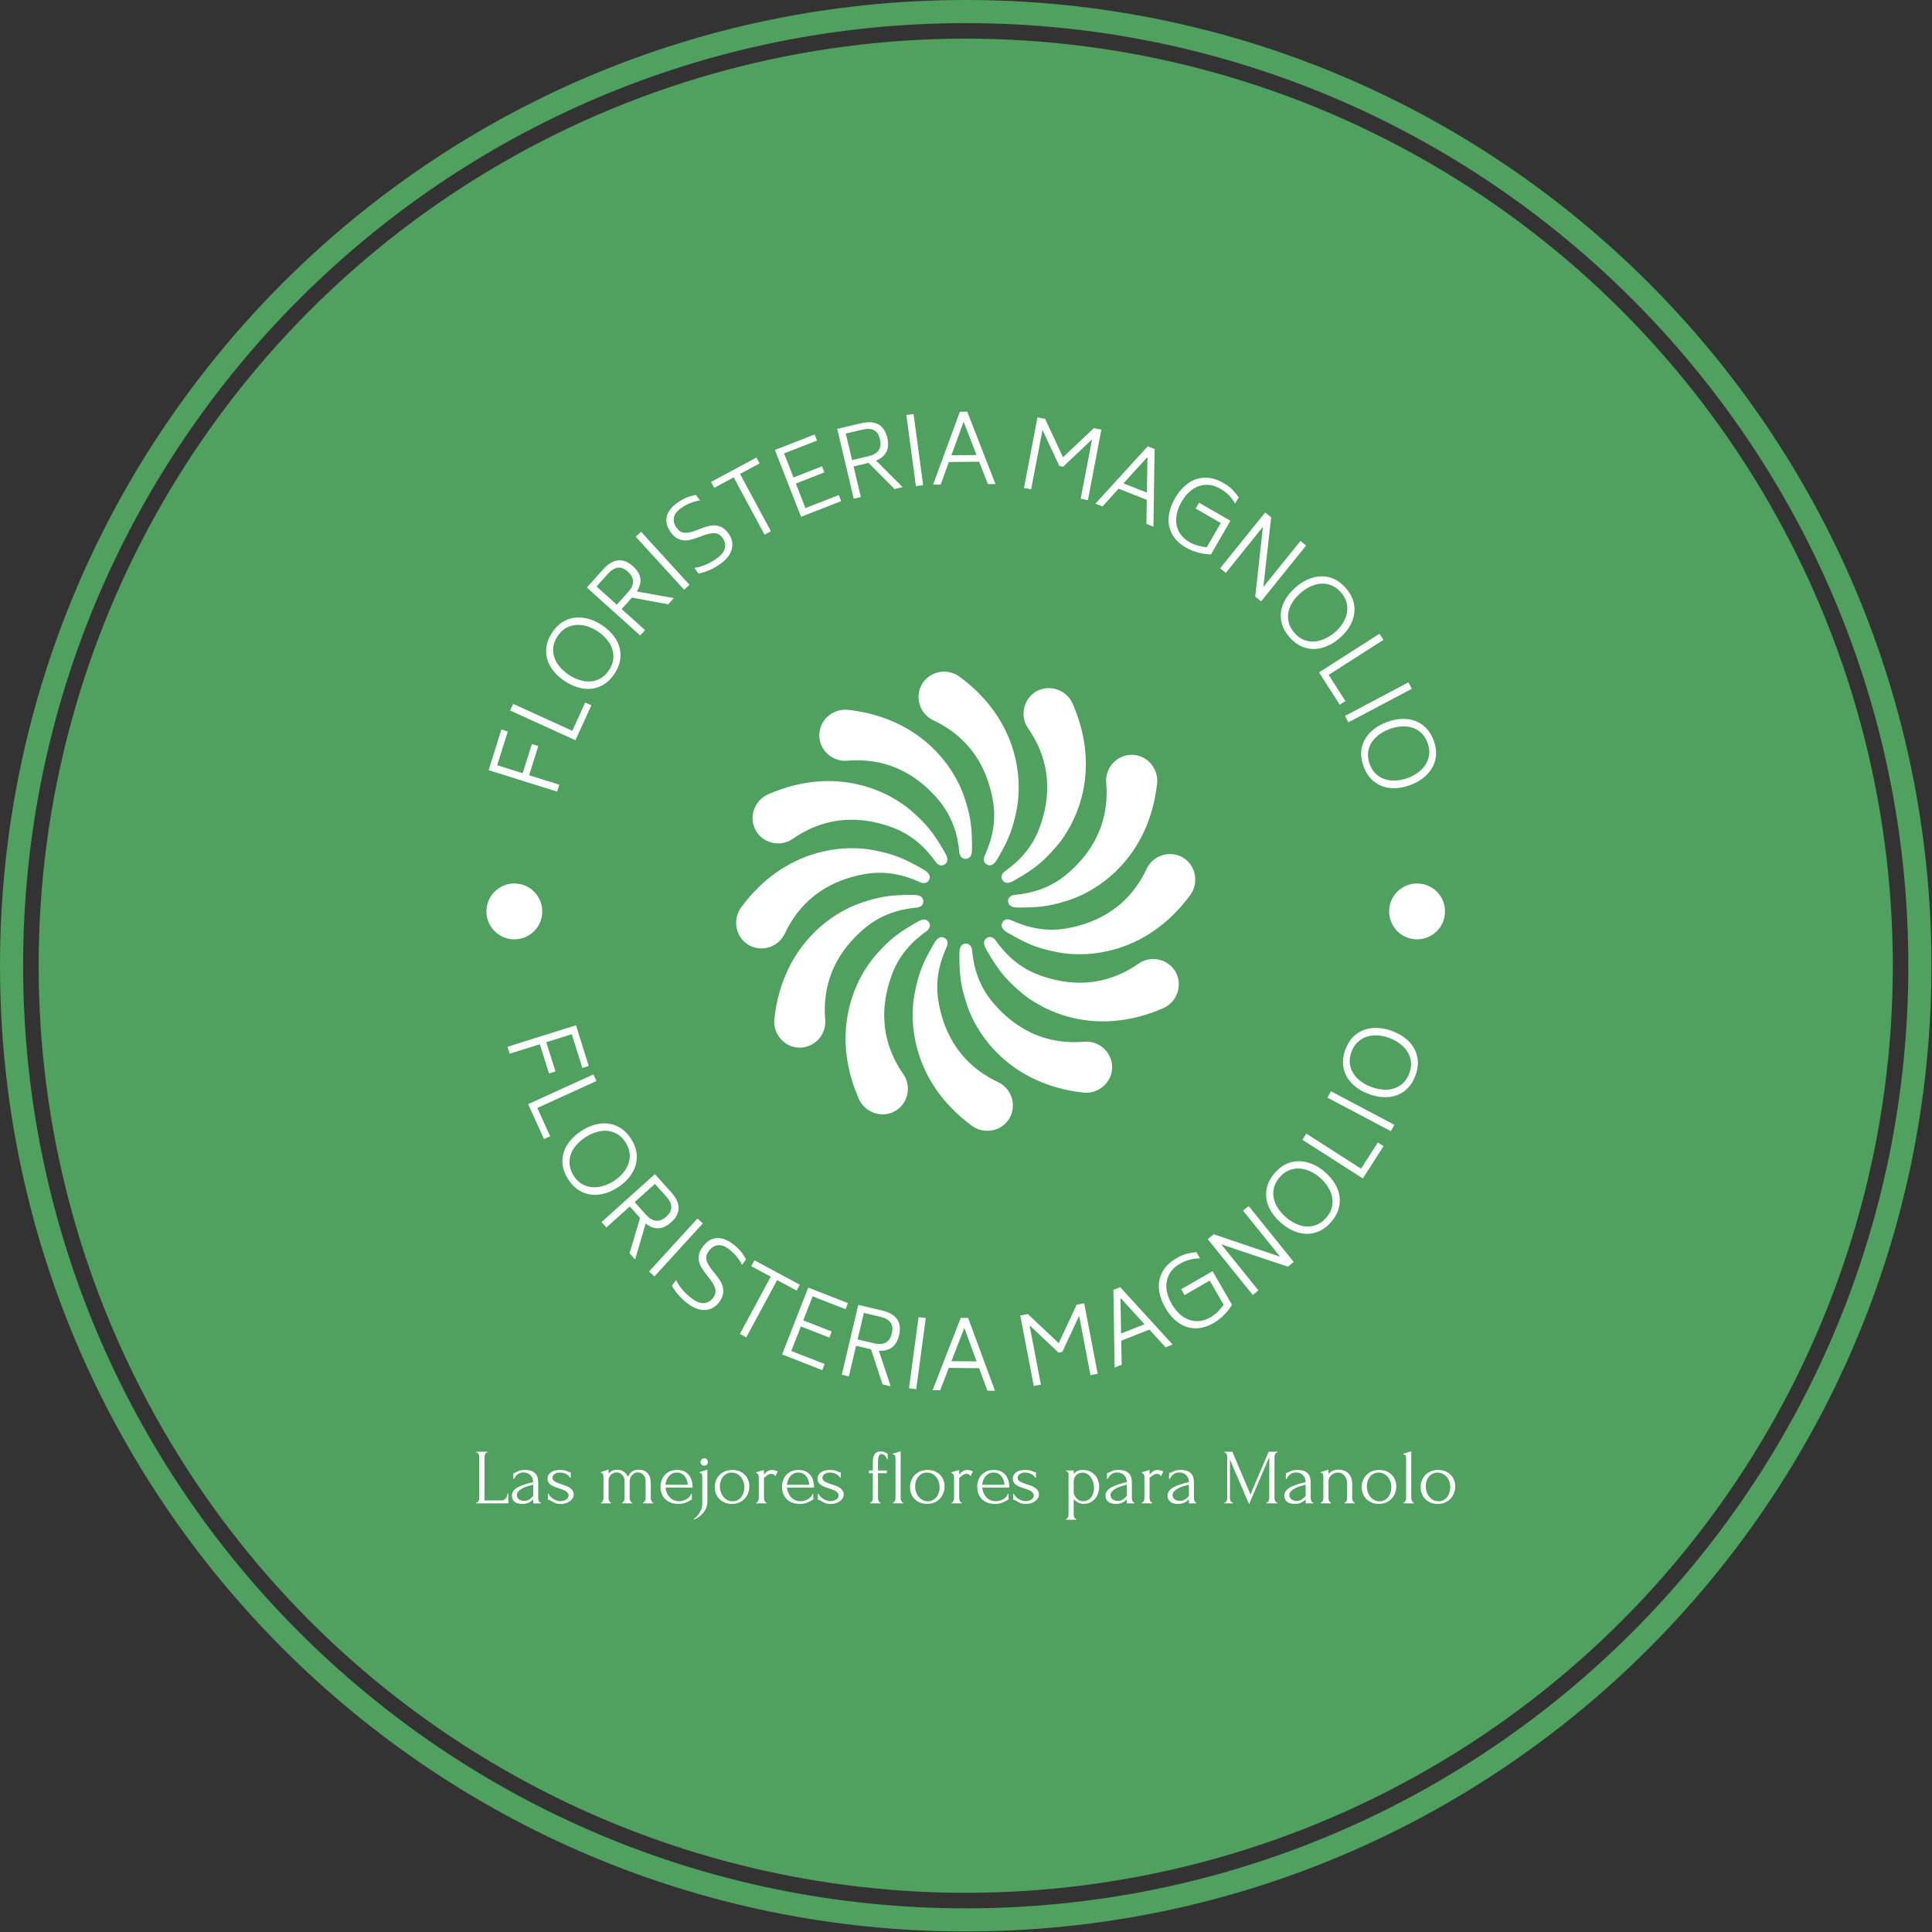 <svg xmlns="http://www.w3.org/2000/svg" version="1.1" xmlns:xlink="http://www.w3.org/1999/xlink" xmlns:svgjs="http://svgjs.dev/svgjs" width="1000" height="1000" viewBox="0 0 1000 1000"><rect x="0" y="0" width="1000" height="1000" fill="#333333" stroke="none"/><g transform="matrix(1,0,0,1,-0.142,-0.142)"><svg viewBox="0 0 334 334" data-background-color="#ffffff" preserveAspectRatio="xMidYMid meet" height="1000" width="1000" xmlns="http://www.w3.org/2000/svg" xmlns:xlink="http://www.w3.org/1999/xlink"><defs></defs><g id="tight-bounds" transform="matrix(1,0,0,1,0.047,0.048)"><svg viewBox="0 0 333.905 333.905" height="333.905" width="333.905"><g><svg></svg></g><g><svg viewBox="0 0 333.905 333.905" height="333.905" width="333.905"><g><path d="M0 166.952c0-92.205 74.747-166.952 166.952-166.952 92.205 0 166.952 74.747 166.953 166.952 0 92.205-74.747 166.952-166.953 166.953-92.205 0-166.952-74.747-166.952-166.953zM166.952 329.909c89.998 0 162.956-72.958 162.957-162.957 0-89.998-72.958-162.956-162.957-162.956-89.998 0-162.956 72.958-162.956 162.956 0 89.998 72.958 162.956 162.956 162.957z" data-fill-palette-color="tertiary" fill="#50a060" stroke="transparent"></path><ellipse rx="160.274" ry="160.274" cx="166.952" cy="166.952" fill="#50a060" stroke="transparent" stroke-width="0" fill-opacity="1" data-fill-palette-color="tertiary"></ellipse></g><g transform="matrix(1,0,0,1,82.322,71.173)"><svg viewBox="0 0 169.26 191.558" height="191.558" width="169.26"><g><svg viewBox="0 0 190.375 215.455" height="191.558" width="169.26"><g><svg viewBox="0 0 190.375 215.455" height="215.455" width="190.375"><g><svg viewBox="0 0 190.375 215.455" height="215.455" width="190.375"><g><svg viewBox="0 0 190.375 190.375" height="190.375" width="190.375"><g transform="matrix(1,0,0,1,50.548,50.548)"><svg viewBox="0 0 89.278 89.278" height="89.278" width="89.278"><g><svg xmlns="http://www.w3.org/2000/svg" xmlns:xlink="http://www.w3.org/1999/xlink" version="1.1" x="0" y="0" viewBox="7.735 7.735 84.531 84.53" enable-background="new 0 0 100 100" xml:space="preserve" height="89.278" width="89.278" class="icon-o-0" data-fill-palette-color="quaternary" id="o-0"><g fill="#ffffff" data-fill-palette-color="quaternary"><g fill="#ffffff" data-fill-palette-color="quaternary"><g fill="#ffffff" data-fill-palette-color="quaternary"><path d="M28.368 14.767C42.162 16.327 48.04 25.762 49.69 30.695c1.07 3.198 1.472 5.094 1.472 9.275 0 0.817 0.044 2.076-1.054 2.216-0.77 0.099-1.209-0.509-1.273-1.182-0.289-3.026-1.159-6.569-4.008-9.85-2.253-2.594-7.472-7.802-16.652-7.021-2.669 0.228-5.052-1.868-5.129-4.564C22.964 16.703 25.531 14.446 28.368 14.767z" fill="#ffffff" data-fill-palette-color="quaternary"></path><path d="M71.633 85.232c-13.794-1.561-19.671-10.995-21.322-15.929-1.07-3.198-1.472-5.094-1.472-9.275 0-0.817-0.044-2.076 1.054-2.216 0.77-0.099 1.209 0.509 1.273 1.182 0.289 3.026 1.159 6.569 4.008 9.85 2.253 2.594 7.472 7.802 16.652 7.021 2.669-0.228 5.052 1.868 5.129 4.564C77.037 83.296 74.47 85.553 71.633 85.232z" fill="#ffffff" data-fill-palette-color="quaternary"></path></g><g fill="#ffffff" data-fill-palette-color="quaternary"><path d="M14.768 71.633c1.56-13.794 10.995-19.672 15.928-21.322 3.198-1.07 5.094-1.472 9.276-1.472 0.817 0 2.076-0.045 2.216 1.054 0.098 0.77-0.509 1.209-1.182 1.273-3.026 0.288-6.569 1.159-9.849 4.008-2.594 2.254-7.802 7.473-7.021 16.652 0.228 2.669-1.868 5.052-4.564 5.129C16.704 77.036 14.447 74.47 14.768 71.633z" fill="#ffffff" data-fill-palette-color="quaternary"></path><path d="M85.233 28.367c-1.56 13.794-10.995 19.672-15.928 21.322-3.198 1.07-5.094 1.472-9.276 1.472-0.817 0-2.076 0.045-2.216-1.054-0.098-0.77 0.509-1.209 1.182-1.273 3.026-0.288 6.569-1.159 9.849-4.008 2.594-2.254 7.802-7.473 7.021-16.652-0.228-2.669 1.868-5.052 4.564-5.129C83.297 22.964 85.554 25.53 85.233 28.367z" fill="#ffffff" data-fill-palette-color="quaternary"></path></g></g><g fill="#ffffff" data-fill-palette-color="quaternary"><g fill="#ffffff" data-fill-palette-color="quaternary"><path d="M13.65 30.304c12.726-5.546 22.533-0.314 26.43 3.133 2.526 2.234 3.821 3.676 5.912 7.297 0.409 0.708 1.077 1.775 0.195 2.446-0.617 0.47-1.302 0.164-1.693-0.387-1.763-2.477-4.289-5.109-8.396-6.525-3.249-1.12-10.373-3.021-17.931 2.246-2.198 1.531-5.309 0.907-6.724-1.389C9.938 34.682 11.033 31.444 13.65 30.304z" fill="#ffffff" data-fill-palette-color="quaternary"></path><path d="M86.351 69.695c-12.726 5.546-22.533 0.314-26.43-3.133-2.526-2.234-3.821-3.676-5.912-7.297-0.409-0.708-1.077-1.775-0.196-2.446 0.618-0.47 1.302-0.164 1.694 0.387 1.763 2.477 4.289 5.109 8.396 6.525 3.249 1.12 10.373 3.021 17.931-2.245 2.198-1.532 5.309-0.908 6.724 1.388C90.063 65.317 88.968 68.555 86.351 69.695z" fill="#ffffff" data-fill-palette-color="quaternary"></path></g><g fill="#ffffff" data-fill-palette-color="quaternary"><path d="M30.304 86.351c-5.546-12.726-0.314-22.533 3.133-26.43 2.235-2.525 3.676-3.821 7.298-5.912 0.708-0.409 1.775-1.076 2.445-0.195 0.47 0.617 0.164 1.302-0.387 1.693-2.477 1.764-5.109 4.289-6.525 8.396-1.12 3.248-3.021 10.372 2.246 17.931 1.531 2.198 0.908 5.31-1.389 6.725C34.683 90.062 31.445 88.968 30.304 86.351z" fill="#ffffff" data-fill-palette-color="quaternary"></path><path d="M69.696 13.649c5.546 12.726 0.314 22.533-3.133 26.43-2.234 2.526-3.675 3.821-7.297 5.913-0.708 0.408-1.775 1.076-2.446 0.195-0.47-0.618-0.163-1.303 0.388-1.694 2.477-1.763 5.109-4.288 6.525-8.396 1.12-3.249 3.021-10.372-2.246-17.932-1.532-2.198-0.908-5.309 1.388-6.724C65.318 9.938 68.556 11.032 69.696 13.649z" fill="#ffffff" data-fill-palette-color="quaternary"></path></g></g><g fill="#ffffff" data-fill-palette-color="quaternary"><g fill="#ffffff" data-fill-palette-color="quaternary"><path d="M8.671 51.118c8.248-11.166 19.357-11.539 24.456-10.502 3.305 0.672 5.147 1.272 8.769 3.363 0.708 0.408 1.82 0.999 1.392 2.021-0.299 0.716-1.045 0.793-1.66 0.512-2.765-1.263-6.269-2.28-10.533-1.453-3.374 0.654-10.494 2.57-14.406 10.911-1.138 2.425-4.144 3.44-6.518 2.159C7.646 56.766 6.976 53.414 8.671 51.118z" fill="#ffffff" data-fill-palette-color="quaternary"></path><path d="M91.329 48.882C83.081 60.047 71.971 60.42 66.874 59.383c-3.305-0.672-5.147-1.272-8.769-3.363-0.708-0.408-1.82-0.999-1.393-2.021 0.3-0.716 1.046-0.793 1.66-0.512 2.766 1.264 6.269 2.28 10.534 1.453 3.373-0.654 10.493-2.569 14.406-10.91 1.138-2.426 4.144-3.441 6.517-2.16C92.354 43.233 93.025 46.585 91.329 48.882z" fill="#ffffff" data-fill-palette-color="quaternary"></path></g><g fill="#ffffff" data-fill-palette-color="quaternary"><path d="M51.119 91.329C39.953 83.081 39.58 71.972 40.617 66.874c0.673-3.305 1.272-5.147 3.364-8.77 0.409-0.708 1-1.819 2.02-1.392 0.716 0.3 0.793 1.045 0.512 1.66-1.263 2.765-2.28 6.269-1.453 10.533 0.654 3.374 2.57 10.493 10.911 14.406 2.425 1.138 3.44 4.144 2.159 6.518C56.766 92.354 53.415 93.025 51.119 91.329z" fill="#ffffff" data-fill-palette-color="quaternary"></path><path d="M48.882 8.672c11.166 8.247 11.538 19.356 10.501 24.455-0.672 3.305-1.271 5.147-3.362 8.77-0.409 0.707-1 1.819-2.021 1.392-0.716-0.3-0.792-1.046-0.511-1.661 1.263-2.765 2.28-6.268 1.453-10.533-0.655-3.373-2.57-10.492-10.911-14.406-2.426-1.137-3.44-4.144-2.159-6.517C43.234 7.646 46.585 6.976 48.882 8.672z" fill="#ffffff" data-fill-palette-color="quaternary"></path></g></g></g></svg></g></svg></g><path d="M6.147 62.18l-2.057 6.559 4.956 1.554 1.781-5.679 1.251 0.393-1.781 5.679 5.865 1.84-0.424 1.348-13.313-4.176 2.481-7.908zM18.693 62.051l2.505-5.501 1.194 0.544-3.092 6.787-12.697-5.784 0.586-1.287zM26.929 50.896c-0.767 1.18-1.684 2.009-2.752 2.488-1.068 0.479-2.195 0.626-3.379 0.443-1.19-0.187-2.366-0.658-3.529-1.413v0c-1.145-0.744-2.042-1.62-2.691-2.628-0.648-1.008-0.974-2.099-0.976-3.273-0.002-1.174 0.38-2.352 1.146-3.532v0c0.759-1.168 1.674-1.987 2.745-2.456 1.074-0.475 2.208-0.622 3.401-0.441 1.194 0.181 2.357 0.64 3.492 1.377v0c1.163 0.755 2.069 1.642 2.719 2.659 0.645 1.013 0.965 2.106 0.962 3.276 0 1.165-0.379 2.332-1.138 3.5zM25.864 50.204c0.577-0.888 0.848-1.794 0.815-2.72-0.024-0.928-0.315-1.809-0.872-2.644-0.554-0.84-1.309-1.571-2.265-2.192v0c-0.922-0.599-1.871-0.975-2.847-1.129-0.966-0.155-1.878-0.056-2.735 0.299-0.861 0.361-1.577 0.979-2.147 1.855v0c-0.588 0.905-0.87 1.821-0.845 2.75 0.024 0.928 0.311 1.803 0.86 2.624 0.55 0.821 1.294 1.537 2.234 2.147v0c0.956 0.621 1.921 1.016 2.895 1.185 0.974 0.169 1.887 0.073 2.738-0.285 0.858-0.355 1.581-0.985 2.169-1.89zM37.344 37.449l-7.056-1.299-1.999 2.225 4.549 4.088-0.945 1.051-10.378-9.325 3.149-3.505c1.945-2.164 3.892-2.37 5.843-0.617v0c0.803 0.721 1.272 1.492 1.408 2.311 0.126 0.82-0.099 1.679-0.675 2.575v0l7.185 1.292zM23.404 33.986l3.94 3.54 2.205-2.453c1.296-1.443 1.279-2.762-0.052-3.959v0c-0.676-0.607-1.33-0.87-1.965-0.787-0.634 0.082-1.275 0.484-1.923 1.206v0zM40.435 34.616l-9.407-10.305 1.044-0.953 9.407 10.304zM47.6 29.502c-1.411 1.032-2.867 1.685-4.366 1.961v0l-0.798-1.092c1.526-0.227 2.997-0.859 4.414-1.895v0c0.877-0.641 1.383-1.303 1.518-1.985 0.139-0.677-0.016-1.329-0.465-1.956v0c-0.427-0.584-0.945-0.887-1.553-0.909-0.608-0.021-1.331 0.123-2.171 0.433v0l-1.214 0.456c-0.687 0.24-1.309 0.403-1.865 0.487-0.56 0.079-1.118 0.01-1.675-0.209-0.567-0.22-1.086-0.653-1.558-1.297v0c-0.762-1.042-1.038-2.05-0.828-3.025 0.2-0.976 0.847-1.862 1.938-2.66v0c0.645-0.472 1.258-0.831 1.839-1.078 0.585-0.241 1.224-0.426 1.919-0.552v0l0.78 1.067c-1.373 0.217-2.635 0.746-3.788 1.588v0c-0.772 0.564-1.204 1.172-1.295 1.822-0.097 0.655 0.095 1.31 0.575 1.966v0c0.442 0.582 0.947 0.89 1.513 0.925 0.566 0.034 1.265-0.104 2.095-0.415v0l1.231-0.469c0.708-0.281 1.357-0.459 1.945-0.533 0.579-0.076 1.149-0.002 1.71 0.222 0.557 0.219 1.076 0.656 1.556 1.312v0c0.69 0.967 0.908 1.971 0.653 3.012-0.249 1.036-0.952 1.978-2.11 2.824zM54.49 8.913l0.617 1.146-3.797 2.045 5.999 11.139-1.236 0.665-5.999-11.139-3.788 2.04-0.617-1.145zM64.023 18.743l6.488-2.535 0.463 1.183-7.806 3.05-5.077-12.997 7.719-3.016 0.463 1.184-6.403 2.501 1.827 4.676 5.544-2.166 0.462 1.183-5.544 2.166zM81.352 15.041l-5.058-5.087-2.911 0.689 1.41 5.951-1.376 0.326-3.216-13.577 4.586-1.086c2.831-0.671 4.549 0.27 5.153 2.822v0c0.249 1.05 0.195 1.951-0.16 2.701-0.364 0.746-1.038 1.323-2.022 1.732v0l5.169 5.156zM71.869 4.253l1.221 5.154 3.21-0.76c1.887-0.447 2.625-1.541 2.213-3.283v0c-0.209-0.884-0.598-1.473-1.166-1.766-0.568-0.294-1.324-0.329-2.268-0.105v0zM85.507 14.474l-1.86-13.829 1.401-0.188 1.86 13.828zM99.498 14.08l-1.69-4.348-5.9 0.054-1.589 4.379-1.475 0.014 5.207-14.166 1.434-0.013 5.488 14.067zM92.398 8.47l4.896-0.045-2.508-6.472zM120.098 3.204l1.469 0.281-2.62 13.705-1.399-0.267 2.207-11.542-5.627 5.318-0.734-0.14-3.279-7.021-2.206 11.542-1.389-0.266 2.62-13.705 1.479 0.283 3.485 7.467zM130.319 21.806l0.077-4.665-5.485-2.176-3.124 3.456-1.371-0.544 10.167-11.154 1.333 0.529-0.226 15.098zM125.861 13.931l4.552 1.806 0.119-6.94zM140.559 17.691l6.096 3.516-3.773 6.54c-0.847-0.008-1.698-0.132-2.552-0.372-0.858-0.235-1.609-0.538-2.255-0.91v0c-1.254-0.723-2.167-1.601-2.739-2.633-0.566-1.028-0.795-2.142-0.686-3.341 0.108-1.199 0.524-2.426 1.247-3.68v0c0.689-1.195 1.517-2.145 2.484-2.849 0.966-0.704 2.046-1.079 3.238-1.124 1.187-0.049 2.425 0.299 3.715 1.044v0c0.698 0.403 1.252 0.809 1.662 1.219 0.407 0.416 0.837 0.928 1.29 1.536v0l-0.701 1.216c-0.368-0.606-0.77-1.138-1.209-1.596-0.438-0.458-0.997-0.883-1.677-1.275v0c-0.947-0.546-1.887-0.801-2.823-0.765-0.939 0.042-1.812 0.346-2.62 0.913-0.808 0.567-1.5 1.35-2.077 2.35v0c-0.601 1.041-0.95 2.058-1.049 3.049-0.099 0.992 0.067 1.907 0.497 2.747 0.43 0.84 1.125 1.536 2.083 2.088v0c0.497 0.287 1.021 0.506 1.572 0.659 0.551 0.152 1.146 0.263 1.784 0.331v0l2.718-4.712-4.881-2.816zM160.281 25.13l1.101 0.888-8.759 10.861-1.14-0.919 1.496-13.573-7.222 8.956-1.1-0.888 8.758-10.861 1.164 0.939-1.519 13.553zM158.133 43.825c-0.919-1.065-1.459-2.178-1.621-3.337-0.161-1.16 0.011-2.282 0.517-3.369 0.511-1.091 1.292-2.089 2.342-2.994v0c1.034-0.892 2.126-1.509 3.274-1.851 1.149-0.341 2.287-0.35 3.416-0.024 1.129 0.325 2.152 1.021 3.071 2.086v0c0.91 1.055 1.441 2.162 1.593 3.321 0.156 1.164-0.019 2.294-0.526 3.389-0.507 1.096-1.272 2.085-2.296 2.969v0c-1.05 0.906-2.154 1.529-3.312 1.87-1.153 0.336-2.291 0.34-3.415 0.009-1.119-0.325-2.133-1.014-3.044-2.069zM159.094 42.995c0.691 0.802 1.486 1.315 2.385 1.542 0.898 0.236 1.825 0.202 2.782-0.1 0.961-0.297 1.874-0.818 2.738-1.564v0c0.833-0.718 1.459-1.524 1.878-2.418 0.419-0.884 0.577-1.788 0.476-2.71-0.106-0.928-0.5-1.787-1.183-2.579v0c-0.705-0.817-1.506-1.343-2.404-1.579-0.898-0.236-1.818-0.204-2.76 0.094-0.942 0.299-1.837 0.814-2.685 1.545v0c-0.864 0.745-1.512 1.562-1.946 2.45-0.433 0.888-0.597 1.791-0.49 2.71 0.101 0.923 0.505 1.793 1.209 2.609zM165.762 51.177l3.258 5.091-1.105 0.707-4.02-6.282 11.753-7.52 0.762 1.19zM168.932 59.156l12.332-6.527 0.662 1.25-12.333 6.526zM172.565 69.01c-0.492-1.318-0.612-2.549-0.36-3.692 0.252-1.143 0.803-2.136 1.656-2.979 0.858-0.845 1.937-1.51 3.236-1.994v0c1.28-0.477 2.518-0.676 3.713-0.598 1.196 0.079 2.266 0.467 3.212 1.165 0.945 0.697 1.663 1.705 2.155 3.023v0c0.487 1.305 0.6 2.528 0.339 3.667-0.258 1.146-0.815 2.144-1.671 2.996-0.856 0.851-1.918 1.513-3.185 1.985v0c-1.299 0.484-2.551 0.685-3.755 0.602-1.198-0.085-2.266-0.478-3.205-1.177-0.936-0.693-1.648-1.693-2.135-2.998zM173.756 68.566c0.37 0.992 0.937 1.75 1.7 2.274 0.76 0.533 1.641 0.824 2.644 0.873 1.005 0.055 2.041-0.116 3.11-0.514v0c1.03-0.384 1.897-0.922 2.601-1.615 0.7-0.684 1.163-1.476 1.388-2.376 0.223-0.907 0.152-1.85-0.213-2.829v0c-0.377-1.011-0.945-1.783-1.705-2.316-0.76-0.533-1.634-0.823-2.621-0.871-0.987-0.047-2.005 0.125-3.055 0.516v0c-1.069 0.398-1.961 0.939-2.675 1.621-0.715 0.682-1.182 1.472-1.402 2.37-0.226 0.9-0.15 1.856 0.228 2.867zM20.647 127.606l-2.058-6.559-4.956 1.555 1.782 5.679-1.251 0.392-1.782-5.679-5.865 1.84-0.423-1.349 13.313-4.176 2.481 7.908zM11.881 135.386l2.506 5.501-1.194 0.543-3.091-6.787 12.698-5.783 0.586 1.286zM17.921 149.291c-0.767-1.18-1.151-2.355-1.155-3.526-0.003-1.171 0.319-2.26 0.968-3.267 0.654-1.011 1.562-1.895 2.725-2.651v0c1.145-0.744 2.31-1.208 3.494-1.391 1.184-0.183 2.313-0.037 3.388 0.438 1.074 0.475 1.995 1.302 2.761 2.482v0c0.759 1.168 1.136 2.337 1.129 3.506-0.002 1.174-0.329 2.27-0.979 3.287-0.65 1.017-1.542 1.894-2.676 2.631v0c-1.163 0.755-2.341 1.224-3.535 1.405-1.188 0.177-2.316 0.027-3.384-0.452-1.065-0.473-1.977-1.293-2.736-2.462zM18.986 148.599c0.577 0.888 1.295 1.504 2.155 1.85 0.858 0.355 1.781 0.447 2.77 0.277 0.993-0.164 1.967-0.557 2.924-1.179v0c0.922-0.599 1.651-1.313 2.187-2.143 0.534-0.82 0.814-1.693 0.838-2.621 0.02-0.934-0.254-1.839-0.823-2.715v0c-0.588-0.905-1.311-1.535-2.169-1.889-0.858-0.355-1.774-0.448-2.747-0.28-0.974 0.169-1.93 0.558-2.87 1.168v0c-0.956 0.621-1.709 1.343-2.258 2.165-0.55 0.821-0.834 1.694-0.852 2.618-0.024 0.928 0.258 1.844 0.845 2.749zM29.825 163.641l2.043-6.877-1.999-2.225-4.549 4.088-0.945-1.052 10.379-9.325 3.149 3.505c1.945 2.164 1.941 4.123-0.009 5.875v0c-0.803 0.721-1.619 1.106-2.448 1.154-0.829 0.038-1.659-0.277-2.489-0.946v0l-2.05 7.007zM34.754 150.15l-3.94 3.54 2.205 2.454c1.296 1.443 2.61 1.566 3.941 0.37v0c0.676-0.607 1.006-1.23 0.992-1.869-0.014-0.639-0.345-1.319-0.994-2.041v0zM33.62 167.184l9.408-10.305 1.044 0.953-9.407 10.305zM41.26 173.505c-1.411-1.032-2.476-2.22-3.193-3.565v0l0.798-1.092c0.68 1.385 1.728 2.595 3.145 3.631v0c0.877 0.641 1.661 0.922 2.352 0.844 0.688-0.073 1.262-0.418 1.723-1.037v0c0.427-0.584 0.559-1.169 0.394-1.755-0.164-0.585-0.521-1.231-1.07-1.937v0l-0.804-1.019c-0.437-0.582-0.781-1.125-1.03-1.629-0.245-0.509-0.348-1.063-0.309-1.66 0.038-0.607 0.292-1.233 0.764-1.878v0c0.762-1.042 1.639-1.611 2.63-1.706 0.99-0.105 2.032 0.241 3.123 1.039v0c0.645 0.472 1.173 0.947 1.585 1.425 0.408 0.484 0.777 1.038 1.109 1.661v0l-0.78 1.067c-0.623-1.242-1.511-2.285-2.663-3.127v0c-0.772-0.564-1.482-0.791-2.13-0.681-0.653 0.106-1.219 0.488-1.699 1.144v0c-0.42 0.598-0.561 1.172-0.421 1.722 0.139 0.55 0.483 1.174 1.031 1.87v0l0.82 1.031c0.483 0.59 0.849 1.153 1.099 1.692 0.248 0.528 0.351 1.094 0.307 1.697-0.039 0.597-0.298 1.224-0.778 1.88v0c-0.712 0.951-1.603 1.464-2.671 1.537-1.063 0.077-2.174-0.307-3.332-1.154zM62.929 169.751l-0.617 1.145-3.797-2.045-5.999 11.14-1.236-0.666 5.999-11.139-3.788-2.04 0.617-1.146zM61.269 182.639l6.489 2.535-0.462 1.184-7.806-3.05 5.078-12.996 7.719 3.016-0.462 1.183-6.403-2.501-1.827 4.675 5.544 2.166-0.462 1.183-5.544-2.166zM79.022 189.129l-2.239-6.816-2.911-0.689-1.409 5.951-1.376-0.326 3.216-13.577 4.586 1.086c2.831 0.671 3.944 2.282 3.34 4.834v0c-0.249 1.05-0.7 1.831-1.355 2.343-0.66 0.503-1.521 0.717-2.584 0.641v0l2.307 6.926zM75.386 175.234l-1.221 5.154 3.21 0.76c1.887 0.447 3.037-0.2 3.45-1.941v0c0.209-0.884 0.126-1.584-0.25-2.102-0.376-0.517-1.036-0.887-1.979-1.111v0zM84.159 189.878l1.861-13.828 1.401 0.188-1.861 13.829zM99.405 190.361l-1.609-4.379-5.901-0.055-1.669 4.349-1.475-0.013 5.467-14.067 1.435 0.013 5.227 14.166zM92.409 184.621l4.897 0.045-2.388-6.517zM116.756 173.648l1.469-0.281 2.62 13.705-1.399 0.268-2.206-11.542-3.268 7.019-0.735 0.14-5.637-5.316 2.207 11.541-1.389 0.266-2.62-13.705 1.479-0.283 5.994 5.655zM134.047 181.924l-3.143-3.449-5.485 2.177 0.096 4.657-1.371 0.544-0.245-15.09 1.333-0.529 10.186 11.146zM125.402 179.248l4.552-1.806-4.671-5.135zM137.091 170.633l6.096-3.517 3.773 6.54c-0.431 0.729-0.964 1.404-1.6 2.023-0.633 0.625-1.272 1.124-1.917 1.496v0c-1.254 0.723-2.471 1.075-3.65 1.053-1.173-0.025-2.252-0.384-3.236-1.078-0.984-0.694-1.837-1.668-2.561-2.922v0c-0.689-1.195-1.097-2.387-1.223-3.576-0.126-1.189 0.09-2.311 0.649-3.366 0.552-1.052 1.473-1.95 2.763-2.694v0c0.698-0.403 1.327-0.679 1.887-0.829 0.564-0.144 1.222-0.26 1.976-0.347v0l0.701 1.216c-0.709 0.015-1.371 0.097-1.986 0.247-0.615 0.15-1.263 0.421-1.944 0.813v0c-0.947 0.546-1.638 1.233-2.075 2.061-0.434 0.834-0.607 1.742-0.521 2.725 0.086 0.983 0.418 1.975 0.994 2.974v0c0.601 1.041 1.305 1.853 2.114 2.435 0.809 0.582 1.684 0.897 2.627 0.945 0.942 0.048 1.892-0.205 2.851-0.757v0c0.497-0.287 0.949-0.63 1.356-1.031 0.408-0.401 0.801-0.86 1.18-1.379v0l-2.718-4.712-4.881 2.816zM149.109 155.349l1.101-0.888 8.758 10.862-1.14 0.92-12.948-4.339 7.222 8.956-1.101 0.887-8.758-10.862 1.164-0.938 12.924 4.357zM166.267 157.526c-0.919 1.065-1.94 1.763-3.064 2.093-1.123 0.33-2.259 0.324-3.408-0.018-1.154-0.346-2.256-0.972-3.305-1.877v0c-1.034-0.892-1.804-1.881-2.311-2.967-0.506-1.086-0.681-2.211-0.524-3.376 0.156-1.164 0.694-2.279 1.612-3.344v0c0.91-1.055 1.927-1.742 3.052-2.062 1.129-0.325 2.272-0.318 3.43 0.023 1.158 0.341 2.249 0.953 3.273 1.836v0c1.05 0.906 1.828 1.906 2.335 3.002 0.502 1.091 0.672 2.217 0.51 3.376-0.157 1.154-0.691 2.259-1.6 3.314zM165.305 156.697c0.691-0.802 1.083-1.663 1.175-2.586 0.101-0.923-0.068-1.835-0.507-2.737-0.435-0.907-1.084-1.734-1.948-2.479v0c-0.833-0.718-1.722-1.219-2.667-1.503-0.936-0.284-1.853-0.309-2.751-0.073-0.902 0.241-1.695 0.757-2.378 1.548v0c-0.705 0.817-1.108 1.687-1.209 2.61-0.101 0.923 0.065 1.828 0.498 2.716 0.433 0.888 1.074 1.698 1.922 2.43v0c0.864 0.745 1.766 1.267 2.709 1.565 0.942 0.299 1.859 0.328 2.752 0.088 0.898-0.236 1.699-0.762 2.404-1.579zM172.066 147.191l3.258-5.091 1.105 0.707-4.02 6.282-11.753-7.521 0.762-1.191zM177.866 139.906l-12.333-6.526 0.662-1.25 12.332 6.527zM182.631 129.077c-0.492 1.318-1.207 2.327-2.145 3.027-0.939 0.7-2.006 1.089-3.202 1.168-1.202 0.077-2.453-0.127-3.752-0.612v0c-1.28-0.477-2.346-1.137-3.197-1.979-0.852-0.843-1.407-1.837-1.665-2.983-0.258-1.146-0.141-2.378 0.35-3.696v0c0.487-1.305 1.202-2.304 2.144-2.994 0.945-0.697 2.02-1.087 3.225-1.171 1.204-0.083 2.44 0.112 3.707 0.585v0c1.299 0.484 2.377 1.152 3.233 2.003 0.85 0.849 1.4 1.845 1.651 2.989 0.254 1.137 0.138 2.358-0.349 3.663zM181.441 128.633c0.37-0.992 0.438-1.936 0.203-2.832-0.226-0.9-0.701-1.697-1.426-2.391-0.723-0.7-1.619-1.249-2.688-1.647v0c-1.03-0.384-2.038-0.545-3.024-0.482-0.977 0.059-1.845 0.354-2.605 0.887-0.762 0.539-1.326 1.299-1.691 2.278v0c-0.377 1.011-0.453 1.967-0.227 2.867 0.226 0.9 0.696 1.692 1.411 2.374 0.715 0.682 1.597 1.219 2.647 1.61v0c1.069 0.398 2.097 0.574 3.083 0.527 0.987-0.047 1.857-0.339 2.611-0.874 0.76-0.533 1.328-1.305 1.706-2.317zM1.993 97.167c0-2.999 2.431-5.43 5.43-5.43 2.999 0 5.43 2.431 5.429 5.43 0 2.999-2.431 5.43-5.429 5.43-2.999 0-5.43-2.431-5.43-5.43zM177.522 97.167c0-2.999 2.431-5.43 5.43-5.43 2.999 0 5.43 2.431 5.43 5.43 0 2.999-2.431 5.43-5.43 5.43-2.999 0-5.43-2.431-5.43-5.43z" fill="#ffffff" data-fill-palette-color="quaternary"></path></svg></g><g transform="matrix(1,0,0,1,0,202.14)"><svg viewBox="0 0 190.375 13.315" height="13.315" width="190.375"><g transform="matrix(1,0,0,1,0,0)"><svg width="190.375" viewBox="2.25 -33.3 626.18 43.8" height="13.315" data-palette-color="#ffffff"><path d="M2.25 0L2.25-0.5 2.5-0.5Q2.9-0.5 3.2-0.78 3.5-1.05 3.73-1.45 3.95-1.85 4.08-2.3 4.2-2.75 4.2-3.15L4.2-3.15 4.2-29.9Q4.2-30.25 4.08-30.7 3.95-31.15 3.73-31.55 3.5-31.95 3.2-32.23 2.9-32.5 2.5-32.5L2.5-32.5 2.25-32.5 2.25-33 9.45-33 9.45-32.5 9.2-32.5Q8.8-32.5 8.5-32.23 8.2-31.95 8-31.55 7.8-31.15 7.68-30.7 7.55-30.25 7.55-29.9L7.55-29.9 7.55-1.85 18.5-1.85Q19.45-1.85 20.15-2.3 20.85-2.75 21.33-3.43 21.8-4.1 22.03-4.88 22.25-5.65 22.25-6.3L22.25-6.3 22.75-6.3 22.75 0 2.25 0ZM43.55 0L38.7 0 38.7-2.55 38.45-2.3Q37.2-1.05 35.57-0.35 33.95 0.35 31.65 0.35L31.65 0.35Q29.9 0.35 28.65-0.05 27.4-0.45 26.6-1.18 25.8-1.9 25.42-2.85 25.05-3.8 25.05-4.85L25.05-4.85Q25.05-6.55 25.97-7.85 26.9-9.15 28.65-10.15 30.4-11.15 32.92-11.98 35.45-12.8 38.7-13.6L38.7-13.6Q38.6-15.55 37.9-16.75 37.2-17.95 36.25-18.63 35.3-19.3 34.25-19.53 33.2-19.75 32.45-19.75L32.45-19.75Q31.15-19.75 30.17-19.35 29.2-18.95 28.47-18.32 27.75-17.7 27.25-16.98 26.75-16.25 26.45-15.6L26.45-15.6 26-15.6 26-19.25Q26.4-19.3 26.75-19.5 27.1-19.7 27.6-19.9L27.6-19.9Q28.35-20.2 29.65-20.78 30.95-21.35 33.3-21.35L33.3-21.35Q36.05-21.35 37.75-20.65 39.45-19.95 40.37-18.8 41.3-17.65 41.6-16.18 41.9-14.7 41.9-13.15L41.9-13.15 41.9-3.25Q41.9-2.25 42.35-1.38 42.8-0.5 43.55-0.5L43.55-0.5 43.55 0ZM38.15-4.15L38.7-4.75 38.7-11.9 38.2-11.8Q37-11.5 35.27-11 33.55-10.5 32-9.7 30.45-8.9 29.35-7.8 28.25-6.7 28.25-5.25L28.25-5.25Q28.25-3.65 29.55-2.6 30.85-1.55 32.95-1.55L32.95-1.55Q34.6-1.55 35.85-2.27 37.1-3 38.15-4.15L38.15-4.15ZM64.59-5.7L64.59-5.7Q64.59-4.4 63.95-3.3 63.3-2.2 62.17-1.38 61.05-0.55 59.55-0.08 58.05 0.4 56.3 0.4L56.3 0.4Q54.14 0.4 52.8-0.18 51.45-0.75 50.49-1.35L50.49-1.35Q49.84-1.75 49.3-2.02 48.74-2.3 48.09-2.3L48.09-2.3 48.09-6.1 48.59-6.1Q48.74-5.4 49.47-4.58 50.2-3.75 51.22-3.05 52.24-2.35 53.47-1.88 54.7-1.4 55.95-1.4L55.95-1.4Q56.84-1.4 57.8-1.6 58.74-1.8 59.52-2.25 60.3-2.7 60.82-3.38 61.34-4.05 61.34-5L61.34-5Q61.34-5.95 60.8-6.65 60.24-7.35 59.39-7.88 58.55-8.4 57.45-8.8 56.34-9.2 55.24-9.55L55.24-9.55Q53.95-9.95 52.62-10.45 51.3-10.95 50.24-11.63 49.2-12.3 48.55-13.28 47.89-14.25 47.89-15.6L47.89-15.6Q47.89-16.75 48.32-17.8 48.74-18.85 49.72-19.63 50.7-20.4 52.24-20.88 53.8-21.35 55.99-21.35L55.99-21.35Q57.95-21.35 59.02-21.03 60.09-20.7 60.8-20.35L60.8-20.35Q61.24-20.1 61.7-19.98 62.14-19.85 62.7-19.85L62.7-19.85 62.7-16.35 62.3-16.35Q61.39-18 59.55-18.85 57.7-19.7 55.74-19.7L55.74-19.7Q54.49-19.7 53.59-19.38 52.7-19.05 52.12-18.57 51.55-18.1 51.27-17.5 50.99-16.9 50.99-16.3L50.99-16.3Q50.99-15.45 51.47-14.85 51.95-14.25 52.77-13.8 53.59-13.35 54.62-12.95 55.64-12.55 56.8-12.2L56.8-12.2Q58.2-11.75 59.59-11.23 60.99-10.7 62.09-9.95 63.2-9.2 63.89-8.18 64.59-7.15 64.59-5.7ZM113.89-12.6L113.89-3.25Q113.89-2.85 113.99-2.38 114.09-1.9 114.29-1.5 114.49-1.1 114.77-0.8 115.04-0.5 115.44-0.5L115.44-0.5 115.44 0 108.94 0 108.94-0.5Q109.34-0.5 109.64-0.8 109.94-1.1 110.17-1.5 110.39-1.9 110.49-2.38 110.59-2.85 110.59-3.25L110.59-3.25 110.59-14.05Q110.59-15.2 110.27-16.25 109.94-17.3 109.29-18.07 108.64-18.85 107.69-19.33 106.74-19.8 105.54-19.8L105.54-19.8Q104.19-19.8 103.22-19.18 102.24-18.55 101.62-17.65 100.99-16.75 100.69-15.83 100.39-14.9 100.39-14.3L100.39-14.3 100.39-3.25Q100.39-2.85 100.49-2.38 100.59-1.9 100.81-1.5 101.04-1.1 101.31-0.8 101.59-0.5 101.99-0.5L101.99-0.5 101.99 0 95.54 0 95.54-0.5Q95.89-0.5 96.19-0.8 96.49-1.1 96.72-1.5 96.94-1.9 97.04-2.38 97.14-2.85 97.14-3.25L97.14-3.25 97.14-14.35Q97.14-15.55 96.72-16.57 96.29-17.6 95.56-18.3 94.84-19 93.92-19.4 92.99-19.8 92.04-19.8L92.04-19.8Q90.74-19.8 89.77-19.3 88.79-18.8 88.17-18.05 87.54-17.3 87.22-16.43 86.89-15.55 86.89-14.75L86.89-14.75 86.89-3.25Q86.89-2.85 86.99-2.38 87.09-1.9 87.31-1.5 87.54-1.1 87.81-0.8 88.09-0.5 88.49-0.5L88.49-0.5 88.49 0 82.04 0 82.04-0.5Q82.39-0.5 82.69-0.8 82.99-1.1 83.22-1.5 83.44-1.9 83.54-2.38 83.64-2.85 83.64-3.25L83.64-3.25 83.64-16.6Q83.64-17 83.59-17.5 83.54-18 83.39-18.45 83.24-18.9 82.89-19.2 82.54-19.5 81.94-19.5L81.94-19.5 81.94-19.95 86.89-21.6 86.89-19.05Q87.64-19.9 88.97-20.7 90.29-21.5 92.44-21.5L92.44-21.5Q93.84-21.5 94.94-21.1 96.04-20.7 96.87-20.08 97.69-19.45 98.29-18.65 98.89-17.85 99.29-17.1L99.29-17.1Q99.69-17.85 100.24-18.63 100.79-19.4 101.56-20.05 102.34-20.7 103.42-21.1 104.49-21.5 105.94-21.5L105.94-21.5Q108.74-21.5 110.34-20.5 111.94-19.5 112.72-18.1 113.49-16.7 113.69-15.18 113.89-13.65 113.89-12.6L113.89-12.6ZM140.64-10.1L123.29-10.1Q123.49-8.35 124.14-6.78 124.79-5.2 125.86-4 126.94-2.8 128.49-2.08 130.04-1.35 132.09-1.35L132.09-1.35Q133.19-1.35 134.41-1.68 135.64-2 136.69-2.6 137.74-3.2 138.56-4.08 139.39-4.95 139.69-6.05L139.69-6.05 140.14-6.05 140.14-2.3Q139.84-2.3 139.46-2.1 139.09-1.9 138.59-1.6L138.59-1.6Q137.59-1 135.89-0.33 134.19 0.35 131.39 0.35L131.39 0.35Q129.14 0.35 127.11-0.3 125.09-0.95 123.54-2.3 121.99-3.65 121.06-5.75 120.14-7.85 120.14-10.75L120.14-10.75Q120.14-12.6 120.76-14.5 121.39-16.4 122.66-17.93 123.94-19.45 125.94-20.4 127.94-21.35 130.74-21.35L130.74-21.35Q133.24-21.35 135.11-20.5 136.99-19.65 138.21-18.15 139.44-16.65 140.04-14.6 140.64-12.55 140.64-10.1L140.64-10.1ZM130.54-19.7L130.54-19.7Q128.79-19.7 127.51-19 126.24-18.3 125.34-17.2 124.44-16.1 123.94-14.7 123.44-13.3 123.29-11.9L123.29-11.9 137.54-11.9Q137.49-13.35 137.01-14.75 136.54-16.15 135.69-17.25 134.84-18.35 133.54-19.03 132.24-19.7 130.54-19.7ZM145.14-19.95L150.09-21.55 150.09-1.05Q150.09 0.5 149.71 1.8 149.34 3.1 148.74 4.2 148.14 5.3 147.39 6.18 146.64 7.05 145.84 7.75L145.84 7.75Q143.94 9.4 141.59 10.4L141.59 10.4 141.39 9.95Q142.89 9 144.09 7.5L144.09 7.5Q145.09 6.25 145.96 4.33 146.84 2.4 146.84-0.3L146.84-0.3 146.84-17.05Q146.84-17.9 146.59-18.68 146.34-19.45 145.14-19.5L145.14-19.5 145.14-19.95ZM145.69-26.4L145.69-26.4Q145.69-27.4 146.39-28.1 147.09-28.8 148.09-28.8L148.09-28.8Q149.09-28.8 149.76-28.1 150.44-27.4 150.44-26.4L150.44-26.4Q150.44-25.4 149.76-24.75 149.09-24.1 148.09-24.1L148.09-24.1Q147.09-24.1 146.39-24.75 145.69-25.4 145.69-26.4ZM165.73 0.35L165.73 0.35Q163.23 0.35 161.23-0.48 159.23-1.3 157.81-2.73 156.38-4.15 155.61-6.1 154.83-8.05 154.83-10.35L154.83-10.35Q154.83-12.8 155.68-14.83 156.53-16.85 158.03-18.3 159.53-19.75 161.58-20.55 163.63-21.35 166.03-21.35L166.03-21.35Q168.43-21.35 170.43-20.58 172.43-19.8 173.88-18.4 175.33-17 176.13-15.08 176.93-13.15 176.93-10.85L176.93-10.85Q176.93-8.7 176.21-6.68 175.48-4.65 174.06-3.1 172.63-1.55 170.56-0.6 168.48 0.35 165.73 0.35ZM165.43-19.7L165.43-19.7Q163.63-19.6 162.26-18.82 160.88-18.05 159.96-16.82 159.03-15.6 158.56-14.05 158.08-12.5 158.08-10.9L158.08-10.9Q158.08-9.05 158.66-7.33 159.23-5.6 160.31-4.25 161.38-2.9 162.88-2.1 164.38-1.3 166.23-1.3L166.23-1.3Q168.08-1.3 169.51-2.1 170.93-2.9 171.88-4.17 172.83-5.45 173.31-7.05 173.78-8.65 173.78-10.25L173.78-10.25Q173.78-11.9 173.28-13.58 172.78-15.25 171.73-16.63 170.68-18 169.11-18.85 167.53-19.7 165.43-19.7ZM195.08-20.4L193.58-17.35Q192.98-18.35 192.33-18.6 191.68-18.85 190.83-18.85L190.83-18.85Q190.28-18.85 189.66-18.6 189.03-18.35 188.43-17.95 187.83-17.55 187.26-17.07 186.68-16.6 186.28-16.2L186.28-16.2 186.28-3.2Q186.28-2.8 186.38-2.35 186.48-1.9 186.71-1.48 186.93-1.05 187.21-0.78 187.48-0.5 187.88-0.5L187.88-0.5 187.88 0 181.38 0 181.38-0.5Q181.73-0.5 182.03-0.78 182.33-1.05 182.56-1.48 182.78-1.9 182.88-2.35 182.98-2.8 182.98-3.2L182.98-3.2 182.98-17.15Q182.98-17.85 182.53-18.55 182.08-19.25 181.23-19.45L181.23-19.45 181.23-19.85 186.28-21.35 186.28-18.35Q186.73-18.9 187.23-19.43 187.73-19.95 188.36-20.38 188.98-20.8 189.73-21.08 190.48-21.35 191.48-21.35L191.48-21.35Q192.18-21.35 193.28-21.05 194.38-20.75 195.08-20.4L195.08-20.4ZM218.33-10.1L200.98-10.1Q201.18-8.35 201.83-6.78 202.48-5.2 203.55-4 204.63-2.8 206.18-2.08 207.73-1.35 209.78-1.35L209.78-1.35Q210.88-1.35 212.1-1.68 213.33-2 214.38-2.6 215.43-3.2 216.25-4.08 217.08-4.95 217.38-6.05L217.38-6.05 217.83-6.05 217.83-2.3Q217.53-2.3 217.15-2.1 216.78-1.9 216.28-1.6L216.28-1.6Q215.28-1 213.58-0.33 211.88 0.35 209.08 0.35L209.08 0.35Q206.83 0.35 204.8-0.3 202.78-0.95 201.23-2.3 199.68-3.65 198.75-5.75 197.83-7.85 197.83-10.75L197.83-10.75Q197.83-12.6 198.45-14.5 199.08-16.4 200.35-17.93 201.63-19.45 203.63-20.4 205.63-21.35 208.43-21.35L208.43-21.35Q210.93-21.35 212.8-20.5 214.68-19.65 215.9-18.15 217.13-16.65 217.73-14.6 218.33-12.55 218.33-10.1L218.33-10.1ZM208.23-19.7L208.23-19.7Q206.48-19.7 205.2-19 203.93-18.3 203.03-17.2 202.13-16.1 201.63-14.7 201.13-13.3 200.98-11.9L200.98-11.9 215.23-11.9Q215.18-13.35 214.7-14.75 214.23-16.15 213.38-17.25 212.53-18.35 211.23-19.03 209.93-19.7 208.23-19.7ZM237.28-5.7L237.28-5.7Q237.28-4.4 236.63-3.3 235.98-2.2 234.85-1.38 233.73-0.55 232.23-0.08 230.73 0.4 228.98 0.4L228.98 0.4Q226.83 0.4 225.48-0.18 224.13-0.75 223.18-1.35L223.18-1.35Q222.53-1.75 221.98-2.02 221.43-2.3 220.78-2.3L220.78-2.3 220.78-6.1 221.28-6.1Q221.43-5.4 222.15-4.58 222.88-3.75 223.9-3.05 224.93-2.35 226.15-1.88 227.38-1.4 228.63-1.4L228.63-1.4Q229.53-1.4 230.48-1.6 231.43-1.8 232.2-2.25 232.98-2.7 233.5-3.38 234.03-4.05 234.03-5L234.03-5Q234.03-5.95 233.48-6.65 232.93-7.35 232.08-7.88 231.23-8.4 230.13-8.8 229.03-9.2 227.93-9.55L227.93-9.55Q226.63-9.95 225.3-10.45 223.98-10.95 222.93-11.63 221.88-12.3 221.23-13.28 220.58-14.25 220.58-15.6L220.58-15.6Q220.58-16.75 221-17.8 221.43-18.85 222.4-19.63 223.38-20.4 224.93-20.88 226.48-21.35 228.68-21.35L228.68-21.35Q230.63-21.35 231.7-21.03 232.78-20.7 233.48-20.35L233.48-20.35Q233.93-20.1 234.38-19.98 234.83-19.85 235.38-19.85L235.38-19.85 235.38-16.35 234.98-16.35Q234.08-18 232.23-18.85 230.38-19.7 228.43-19.7L228.43-19.7Q227.18-19.7 226.28-19.38 225.38-19.05 224.8-18.57 224.23-18.1 223.95-17.5 223.68-16.9 223.68-16.3L223.68-16.3Q223.68-15.45 224.15-14.85 224.63-14.25 225.45-13.8 226.28-13.35 227.3-12.95 228.33-12.55 229.48-12.2L229.48-12.2Q230.88-11.75 232.28-11.23 233.68-10.7 234.78-9.95 235.88-9.2 236.58-8.18 237.28-7.15 237.28-5.7ZM264.87-19.3L259.22-19.3 259.22-3.25Q259.22-2.85 259.32-2.38 259.42-1.9 259.65-1.5 259.87-1.1 260.15-0.8 260.42-0.5 260.82-0.5L260.82-0.5 260.82 0 254.32 0 254.32-0.5Q254.67-0.5 254.97-0.8 255.27-1.1 255.5-1.5 255.72-1.9 255.82-2.38 255.92-2.85 255.92-3.25L255.92-3.25 255.92-19.3 253.42-19.3 253.42-21 255.92-21 255.92-25.05Q255.92-26.6 256.02-28.05 256.12-29.5 256.62-30.65 257.12-31.8 258.15-32.5 259.17-33.2 260.97-33.2L260.97-33.2Q261.97-33.2 262.7-32.98 263.42-32.75 263.95-32.48 264.47-32.2 264.82-31.98 265.17-31.75 265.42-31.75L265.42-31.75 265.42-28.1 264.97-28.1Q264.72-29.55 263.67-30.53 262.62-31.5 261.57-31.5L261.57-31.5Q260.12-31.5 259.67-29.98 259.22-28.45 259.22-25.75L259.22-25.75 259.22-21 264.87-21 264.87-19.3ZM275.32 0L268.77 0 268.77-0.5Q269.17-0.5 269.47-0.8 269.77-1.1 269.99-1.5 270.22-1.9 270.32-2.38 270.42-2.85 270.42-3.25L270.42-3.25 270.42-28.85Q270.42-29.7 270.17-30.45 269.92-31.2 268.67-31.25L268.67-31.25 268.67-31.75 273.72-33.3 273.72-3.25Q273.72-2.85 273.82-2.38 273.92-1.9 274.14-1.5 274.37-1.1 274.64-0.8 274.92-0.5 275.32-0.5L275.32-0.5 275.32 0ZM290.62 0.35L290.62 0.35Q288.12 0.35 286.12-0.48 284.12-1.3 282.69-2.73 281.27-4.15 280.49-6.1 279.72-8.05 279.72-10.35L279.72-10.35Q279.72-12.8 280.57-14.83 281.42-16.85 282.92-18.3 284.42-19.75 286.47-20.55 288.52-21.35 290.92-21.35L290.92-21.35Q293.32-21.35 295.32-20.58 297.32-19.8 298.77-18.4 300.22-17 301.02-15.08 301.82-13.15 301.82-10.85L301.82-10.85Q301.82-8.7 301.09-6.68 300.37-4.65 298.94-3.1 297.52-1.55 295.44-0.6 293.37 0.35 290.62 0.35ZM290.32-19.7L290.32-19.7Q288.52-19.6 287.14-18.82 285.77-18.05 284.84-16.82 283.92-15.6 283.44-14.05 282.97-12.5 282.97-10.9L282.97-10.9Q282.97-9.05 283.54-7.33 284.12-5.6 285.19-4.25 286.27-2.9 287.77-2.1 289.27-1.3 291.12-1.3L291.12-1.3Q292.97-1.3 294.39-2.1 295.82-2.9 296.77-4.17 297.72-5.45 298.19-7.05 298.67-8.65 298.67-10.25L298.67-10.25Q298.67-11.9 298.17-13.58 297.67-15.25 296.62-16.63 295.57-18 293.99-18.85 292.42-19.7 290.32-19.7ZM319.96-20.4L318.46-17.35Q317.86-18.35 317.21-18.6 316.56-18.85 315.71-18.85L315.71-18.85Q315.16-18.85 314.54-18.6 313.91-18.35 313.31-17.95 312.71-17.55 312.14-17.07 311.56-16.6 311.16-16.2L311.16-16.2 311.16-3.2Q311.16-2.8 311.26-2.35 311.36-1.9 311.59-1.48 311.81-1.05 312.09-0.78 312.36-0.5 312.76-0.5L312.76-0.5 312.76 0 306.26 0 306.26-0.5Q306.61-0.5 306.91-0.78 307.21-1.05 307.44-1.48 307.66-1.9 307.76-2.35 307.86-2.8 307.86-3.2L307.86-3.2 307.86-17.15Q307.86-17.85 307.41-18.55 306.96-19.25 306.11-19.45L306.11-19.45 306.11-19.85 311.16-21.35 311.16-18.35Q311.61-18.9 312.11-19.43 312.61-19.95 313.24-20.38 313.86-20.8 314.61-21.08 315.36-21.35 316.36-21.35L316.36-21.35Q317.06-21.35 318.16-21.05 319.26-20.75 319.96-20.4L319.96-20.4ZM343.21-10.1L325.86-10.1Q326.06-8.35 326.71-6.78 327.36-5.2 328.44-4 329.51-2.8 331.06-2.08 332.61-1.35 334.66-1.35L334.66-1.35Q335.76-1.35 336.99-1.68 338.21-2 339.26-2.6 340.31-3.2 341.14-4.08 341.96-4.95 342.26-6.05L342.26-6.05 342.71-6.05 342.71-2.3Q342.41-2.3 342.04-2.1 341.66-1.9 341.16-1.6L341.16-1.6Q340.16-1 338.46-0.33 336.76 0.35 333.96 0.35L333.96 0.35Q331.71 0.35 329.69-0.3 327.66-0.95 326.11-2.3 324.56-3.65 323.64-5.75 322.71-7.85 322.71-10.75L322.71-10.75Q322.71-12.6 323.34-14.5 323.96-16.4 325.24-17.93 326.51-19.45 328.51-20.4 330.51-21.35 333.31-21.35L333.31-21.35Q335.81-21.35 337.69-20.5 339.56-19.65 340.79-18.15 342.01-16.65 342.61-14.6 343.21-12.55 343.21-10.1L343.21-10.1ZM333.11-19.7L333.11-19.7Q331.36-19.7 330.09-19 328.81-18.3 327.91-17.2 327.01-16.1 326.51-14.7 326.01-13.3 325.86-11.9L325.86-11.9 340.11-11.9Q340.06-13.35 339.59-14.75 339.11-16.15 338.26-17.25 337.41-18.35 336.11-19.03 334.81-19.7 333.11-19.7ZM362.16-5.7L362.16-5.7Q362.16-4.4 361.51-3.3 360.86-2.2 359.73-1.38 358.61-0.55 357.11-0.08 355.61 0.4 353.86 0.4L353.86 0.4Q351.71 0.4 350.36-0.18 349.01-0.75 348.06-1.35L348.06-1.35Q347.41-1.75 346.86-2.02 346.31-2.3 345.66-2.3L345.66-2.3 345.66-6.1 346.16-6.1Q346.31-5.4 347.03-4.58 347.76-3.75 348.78-3.05 349.81-2.35 351.03-1.88 352.26-1.4 353.51-1.4L353.51-1.4Q354.41-1.4 355.36-1.6 356.31-1.8 357.08-2.25 357.86-2.7 358.38-3.38 358.91-4.05 358.91-5L358.91-5Q358.91-5.95 358.36-6.65 357.81-7.35 356.96-7.88 356.11-8.4 355.01-8.8 353.91-9.2 352.81-9.55L352.81-9.55Q351.51-9.95 350.18-10.45 348.86-10.95 347.81-11.63 346.76-12.3 346.11-13.28 345.46-14.25 345.46-15.6L345.46-15.6Q345.46-16.75 345.88-17.8 346.31-18.85 347.28-19.63 348.26-20.4 349.81-20.88 351.36-21.35 353.56-21.35L353.56-21.35Q355.51-21.35 356.58-21.03 357.66-20.7 358.36-20.35L358.36-20.35Q358.81-20.1 359.26-19.98 359.71-19.85 360.26-19.85L360.26-19.85 360.26-16.35 359.86-16.35Q358.96-18 357.11-18.85 355.26-19.7 353.31-19.7L353.31-19.7Q352.06-19.7 351.16-19.38 350.26-19.05 349.68-18.57 349.11-18.1 348.83-17.5 348.56-16.9 348.56-16.3L348.56-16.3Q348.56-15.45 349.03-14.85 349.51-14.25 350.33-13.8 351.16-13.35 352.18-12.95 353.21-12.55 354.36-12.2L354.36-12.2Q355.76-11.75 357.16-11.23 358.56-10.7 359.66-9.95 360.76-9.2 361.46-8.18 362.16-7.15 362.16-5.7ZM390.1-21.35L390.1-21.35Q392.8-21.35 394.78-20.43 396.75-19.5 398.08-18 399.4-16.5 400.05-14.55 400.7-12.6 400.7-10.55L400.7-10.55Q400.7-8.55 400.08-6.6 399.45-4.65 398.18-3.1 396.9-1.55 395-0.6 393.1 0.35 390.5 0.35L390.5 0.35Q388.95 0.35 387.33-0.48 385.7-1.3 384.4-2.55L384.4-2.55 384.4 7.25Q384.4 7.65 384.5 8.13 384.6 8.6 384.83 9 385.05 9.4 385.33 9.7 385.6 10 386 10L386 10 386 10.5 379.5 10.5 379.5 10Q379.85 10 380.15 9.7 380.45 9.4 380.68 9 380.9 8.6 381 8.13 381.1 7.65 381.1 7.25L381.1 7.25 381.1-18.05Q381.1-18.5 381.08-18.93 381.05-19.35 380.9-19.68 380.75-20 380.43-20.23 380.1-20.45 379.5-20.5L379.5-20.5 379.5-21 384.4-21 384.4-18.8Q385.4-20 386.83-20.68 388.25-21.35 390.1-21.35ZM390.55-1.35L390.55-1.35Q392.3-1.4 393.6-2.15 394.9-2.9 395.75-4.1 396.6-5.3 397-6.78 397.4-8.25 397.4-9.85L397.4-9.85Q397.4-11.65 396.9-13.4 396.4-15.15 395.45-16.53 394.5-17.9 393.13-18.78 391.75-19.65 390-19.65L390-19.65Q388.95-19.65 387.93-19.25 386.9-18.85 386.13-18.1 385.35-17.35 384.88-16.32 384.4-15.3 384.4-14.05L384.4-14.05 384.4-7.5Q384.4-6.15 384.95-5.03 385.5-3.9 386.38-3.08 387.25-2.25 388.35-1.8 389.45-1.35 390.55-1.35ZM423.25 0L418.4 0 418.4-2.55 418.15-2.3Q416.9-1.05 415.28-0.35 413.65 0.35 411.35 0.35L411.35 0.35Q409.6 0.35 408.35-0.05 407.1-0.45 406.3-1.18 405.5-1.9 405.13-2.85 404.75-3.8 404.75-4.85L404.75-4.85Q404.75-6.55 405.68-7.85 406.6-9.15 408.35-10.15 410.1-11.15 412.63-11.98 415.15-12.8 418.4-13.6L418.4-13.6Q418.3-15.55 417.6-16.75 416.9-17.95 415.95-18.63 415-19.3 413.95-19.53 412.9-19.75 412.15-19.75L412.15-19.75Q410.85-19.75 409.88-19.35 408.9-18.95 408.18-18.32 407.45-17.7 406.95-16.98 406.45-16.25 406.15-15.6L406.15-15.6 405.7-15.6 405.7-19.25Q406.1-19.3 406.45-19.5 406.8-19.7 407.3-19.9L407.3-19.9Q408.05-20.2 409.35-20.78 410.65-21.35 413-21.35L413-21.35Q415.75-21.35 417.45-20.65 419.15-19.95 420.08-18.8 421-17.65 421.3-16.18 421.6-14.7 421.6-13.15L421.6-13.15 421.6-3.25Q421.6-2.25 422.05-1.38 422.5-0.5 423.25-0.5L423.25-0.5 423.25 0ZM417.85-4.15L418.4-4.75 418.4-11.9 417.9-11.8Q416.7-11.5 414.98-11 413.25-10.5 411.7-9.7 410.15-8.9 409.05-7.8 407.95-6.7 407.95-5.25L407.95-5.25Q407.95-3.65 409.25-2.6 410.55-1.55 412.65-1.55L412.65-1.55Q414.3-1.55 415.55-2.27 416.8-3 417.85-4.15L417.85-4.15ZM441.75-20.4L440.25-17.35Q439.65-18.35 439-18.6 438.35-18.85 437.5-18.85L437.5-18.85Q436.95-18.85 436.32-18.6 435.7-18.35 435.1-17.95 434.5-17.55 433.92-17.07 433.35-16.6 432.95-16.2L432.95-16.2 432.95-3.2Q432.95-2.8 433.05-2.35 433.15-1.9 433.37-1.48 433.6-1.05 433.87-0.78 434.15-0.5 434.55-0.5L434.55-0.5 434.55 0 428.05 0 428.05-0.5Q428.4-0.5 428.7-0.78 429-1.05 429.22-1.48 429.45-1.9 429.55-2.35 429.65-2.8 429.65-3.2L429.65-3.2 429.65-17.15Q429.65-17.85 429.2-18.55 428.75-19.25 427.9-19.45L427.9-19.45 427.9-19.85 432.95-21.35 432.95-18.35Q433.4-18.9 433.9-19.43 434.4-19.95 435.02-20.38 435.65-20.8 436.4-21.08 437.15-21.35 438.15-21.35L438.15-21.35Q438.85-21.35 439.95-21.05 441.05-20.75 441.75-20.4L441.75-20.4ZM462.95 0L458.1 0 458.1-2.55 457.85-2.3Q456.6-1.05 454.97-0.35 453.35 0.35 451.05 0.35L451.05 0.35Q449.3 0.35 448.05-0.05 446.8-0.45 446-1.18 445.2-1.9 444.82-2.85 444.45-3.8 444.45-4.85L444.45-4.85Q444.45-6.55 445.37-7.85 446.3-9.15 448.05-10.15 449.8-11.15 452.32-11.98 454.85-12.8 458.1-13.6L458.1-13.6Q458-15.55 457.3-16.75 456.6-17.95 455.65-18.63 454.7-19.3 453.65-19.53 452.6-19.75 451.85-19.75L451.85-19.75Q450.55-19.75 449.57-19.35 448.6-18.95 447.87-18.32 447.15-17.7 446.65-16.98 446.15-16.25 445.85-15.6L445.85-15.6 445.4-15.6 445.4-19.25Q445.8-19.3 446.15-19.5 446.5-19.7 447-19.9L447-19.9Q447.75-20.2 449.05-20.78 450.35-21.35 452.7-21.35L452.7-21.35Q455.45-21.35 457.15-20.65 458.85-19.95 459.77-18.8 460.7-17.65 461-16.18 461.3-14.7 461.3-13.15L461.3-13.15 461.3-3.25Q461.3-2.25 461.75-1.38 462.2-0.5 462.95-0.5L462.95-0.5 462.95 0ZM457.55-4.15L458.1-4.75 458.1-11.9 457.6-11.8Q456.4-11.5 454.67-11 452.95-10.5 451.4-9.7 449.85-8.9 448.75-7.8 447.65-6.7 447.65-5.25L447.65-5.25Q447.65-3.65 448.95-2.6 450.25-1.55 452.35-1.55L452.35-1.55Q454-1.55 455.25-2.27 456.5-3 457.55-4.15L457.55-4.15ZM507.64 0L507.64-0.5 507.89-0.5Q508.24-0.5 508.54-0.8 508.84-1.1 509.07-1.5 509.29-1.9 509.39-2.38 509.49-2.85 509.49-3.25L509.49-3.25 509.49-29.55 496.59 0.55 484.34-28 484.34-3.25Q484.34-2.85 484.44-2.38 484.54-1.9 484.77-1.5 484.99-1.1 485.29-0.8 485.59-0.5 485.99-0.5L485.99-0.5 486.24-0.5 486.24 0 480.79 0 480.79-0.5 481.04-0.5Q481.39-0.5 481.69-0.8 481.99-1.1 482.19-1.5 482.39-1.9 482.49-2.38 482.59-2.85 482.59-3.25L482.59-3.25 482.59-29.9Q482.59-30.25 482.49-30.7 482.39-31.15 482.19-31.55 481.99-31.95 481.69-32.23 481.39-32.5 481.04-32.5L481.04-32.5 480.79-32.5 480.79-33 485.89-33 497.49-5.65 509.09-33 514.74-33 514.74-32.5 514.49-32.5Q514.09-32.5 513.79-32.23 513.49-31.95 513.27-31.55 513.04-31.15 512.94-30.7 512.84-30.25 512.84-29.9L512.84-29.9 512.84-3.25Q512.84-2.85 512.94-2.38 513.04-1.9 513.27-1.5 513.49-1.1 513.79-0.8 514.09-0.5 514.49-0.5L514.49-0.5 514.74-0.5 514.74 0 507.64 0ZM537.64 0L532.79 0 532.79-2.55 532.54-2.3Q531.29-1.05 529.66-0.35 528.04 0.35 525.74 0.35L525.74 0.35Q523.99 0.35 522.74-0.05 521.49-0.45 520.69-1.18 519.89-1.9 519.51-2.85 519.14-3.8 519.14-4.85L519.14-4.85Q519.14-6.55 520.06-7.85 520.99-9.15 522.74-10.15 524.49-11.15 527.01-11.98 529.54-12.8 532.79-13.6L532.79-13.6Q532.69-15.55 531.99-16.75 531.29-17.95 530.34-18.63 529.39-19.3 528.34-19.53 527.29-19.75 526.54-19.75L526.54-19.75Q525.24-19.75 524.26-19.35 523.29-18.95 522.56-18.32 521.84-17.7 521.34-16.98 520.84-16.25 520.54-15.6L520.54-15.6 520.09-15.6 520.09-19.25Q520.49-19.3 520.84-19.5 521.19-19.7 521.69-19.9L521.69-19.9Q522.44-20.2 523.74-20.78 525.04-21.35 527.39-21.35L527.39-21.35Q530.14-21.35 531.84-20.65 533.54-19.95 534.46-18.8 535.39-17.65 535.69-16.18 535.99-14.7 535.99-13.15L535.99-13.15 535.99-3.25Q535.99-2.25 536.44-1.38 536.89-0.5 537.64-0.5L537.64-0.5 537.64 0ZM532.24-4.15L532.79-4.75 532.79-11.9 532.29-11.8Q531.09-11.5 529.36-11 527.64-10.5 526.09-9.7 524.54-8.9 523.44-7.8 522.34-6.7 522.34-5.25L522.34-5.25Q522.34-3.65 523.64-2.6 524.94-1.55 527.04-1.55L527.04-1.55Q528.69-1.55 529.94-2.27 531.19-3 532.24-4.15L532.24-4.15ZM562.54-12.9L562.54-3.25Q562.54-2.85 562.64-2.38 562.74-1.9 562.96-1.5 563.19-1.1 563.46-0.8 563.74-0.5 564.14-0.5L564.14-0.5 564.14 0 557.69 0 557.69-0.5Q558.04-0.5 558.34-0.8 558.64-1.1 558.86-1.5 559.09-1.9 559.19-2.38 559.29-2.85 559.29-3.25L559.29-3.25 559.29-12.55Q559.29-14.35 558.79-15.7 558.29-17.05 557.44-17.95 556.59-18.85 555.51-19.28 554.44-19.7 553.34-19.7L553.34-19.7Q552.24-19.7 551.16-19.25 550.09-18.8 549.26-18.07 548.44-17.35 547.91-16.38 547.39-15.4 547.39-14.35L547.39-14.35 547.39-3.25Q547.39-2.85 547.49-2.38 547.59-1.9 547.81-1.5 548.04-1.1 548.31-0.8 548.59-0.5 548.99-0.5L548.99-0.5 548.99 0 542.49 0 542.49-0.5Q542.84-0.5 543.14-0.8 543.44-1.1 543.66-1.5 543.89-1.9 543.99-2.38 544.09-2.85 544.09-3.25L544.09-3.25 544.09-17.05Q544.09-17.9 543.84-18.68 543.59-19.45 542.39-19.5L542.39-19.5 542.39-19.95 547.39-21.55 547.39-18.8Q547.74-19.2 548.29-19.68 548.84-20.15 549.61-20.58 550.39-21 551.41-21.28 552.44-21.55 553.84-21.55L553.84-21.55Q556.19-21.55 557.84-20.75 559.49-19.95 560.54-18.68 561.59-17.4 562.06-15.88 562.54-14.35 562.54-12.9L562.54-12.9ZM579.53 0.35L579.53 0.35Q577.03 0.35 575.03-0.48 573.03-1.3 571.61-2.73 570.18-4.15 569.41-6.1 568.63-8.05 568.63-10.35L568.63-10.35Q568.63-12.8 569.48-14.83 570.33-16.85 571.83-18.3 573.33-19.75 575.38-20.55 577.43-21.35 579.83-21.35L579.83-21.35Q582.23-21.35 584.23-20.58 586.23-19.8 587.68-18.4 589.13-17 589.93-15.08 590.73-13.15 590.73-10.85L590.73-10.85Q590.73-8.7 590.01-6.68 589.28-4.65 587.86-3.1 586.43-1.55 584.36-0.6 582.28 0.35 579.53 0.35ZM579.23-19.7L579.23-19.7Q577.43-19.6 576.06-18.82 574.68-18.05 573.76-16.82 572.83-15.6 572.36-14.05 571.88-12.5 571.88-10.9L571.88-10.9Q571.88-9.05 572.46-7.33 573.03-5.6 574.11-4.25 575.18-2.9 576.68-2.1 578.18-1.3 580.03-1.3L580.03-1.3Q581.88-1.3 583.31-2.1 584.73-2.9 585.68-4.17 586.63-5.45 587.11-7.05 587.58-8.65 587.58-10.25L587.58-10.25Q587.58-11.9 587.08-13.58 586.58-15.25 585.53-16.63 584.48-18 582.91-18.85 581.33-19.7 579.23-19.7ZM601.93 0L595.38 0 595.38-0.5Q595.78-0.5 596.08-0.8 596.38-1.1 596.6-1.5 596.83-1.9 596.93-2.38 597.03-2.85 597.03-3.25L597.03-3.25 597.03-28.85Q597.03-29.7 596.78-30.45 596.53-31.2 595.28-31.25L595.28-31.25 595.28-31.75 600.33-33.3 600.33-3.25Q600.33-2.85 600.43-2.38 600.53-1.9 600.75-1.5 600.98-1.1 601.25-0.8 601.53-0.5 601.93-0.5L601.93-0.5 601.93 0ZM617.23 0.35L617.23 0.35Q614.73 0.35 612.73-0.48 610.73-1.3 609.3-2.73 607.88-4.15 607.1-6.1 606.33-8.05 606.33-10.35L606.33-10.35Q606.33-12.8 607.18-14.83 608.03-16.85 609.53-18.3 611.03-19.75 613.08-20.55 615.13-21.35 617.53-21.35L617.53-21.35Q619.93-21.35 621.93-20.58 623.93-19.8 625.38-18.4 626.83-17 627.63-15.08 628.43-13.15 628.43-10.85L628.43-10.85Q628.43-8.7 627.7-6.68 626.98-4.65 625.55-3.1 624.13-1.55 622.05-0.6 619.98 0.35 617.23 0.35ZM616.93-19.7L616.93-19.7Q615.13-19.6 613.75-18.82 612.38-18.05 611.45-16.82 610.53-15.6 610.05-14.05 609.58-12.5 609.58-10.9L609.58-10.9Q609.58-9.05 610.15-7.33 610.73-5.6 611.8-4.25 612.88-2.9 614.38-2.1 615.88-1.3 617.73-1.3L617.73-1.3Q619.58-1.3 621-2.1 622.43-2.9 623.38-4.17 624.33-5.45 624.8-7.05 625.28-8.65 625.28-10.25L625.28-10.25Q625.28-11.9 624.78-13.58 624.28-15.25 623.23-16.63 622.18-18 620.6-18.85 619.03-19.7 616.93-19.7Z" opacity="1" transform="matrix(1,0,0,1,0,0)" fill="#ffffff" class="undefined-text-1" data-fill-palette-color="quaternary" id="text-1"></path></svg></g></svg></g></svg></g></svg></g></svg></g></svg></g></svg></g></svg><rect width="333.905" height="333.905" fill="none" stroke="none" visibility="hidden"></rect></g></svg></g></svg>